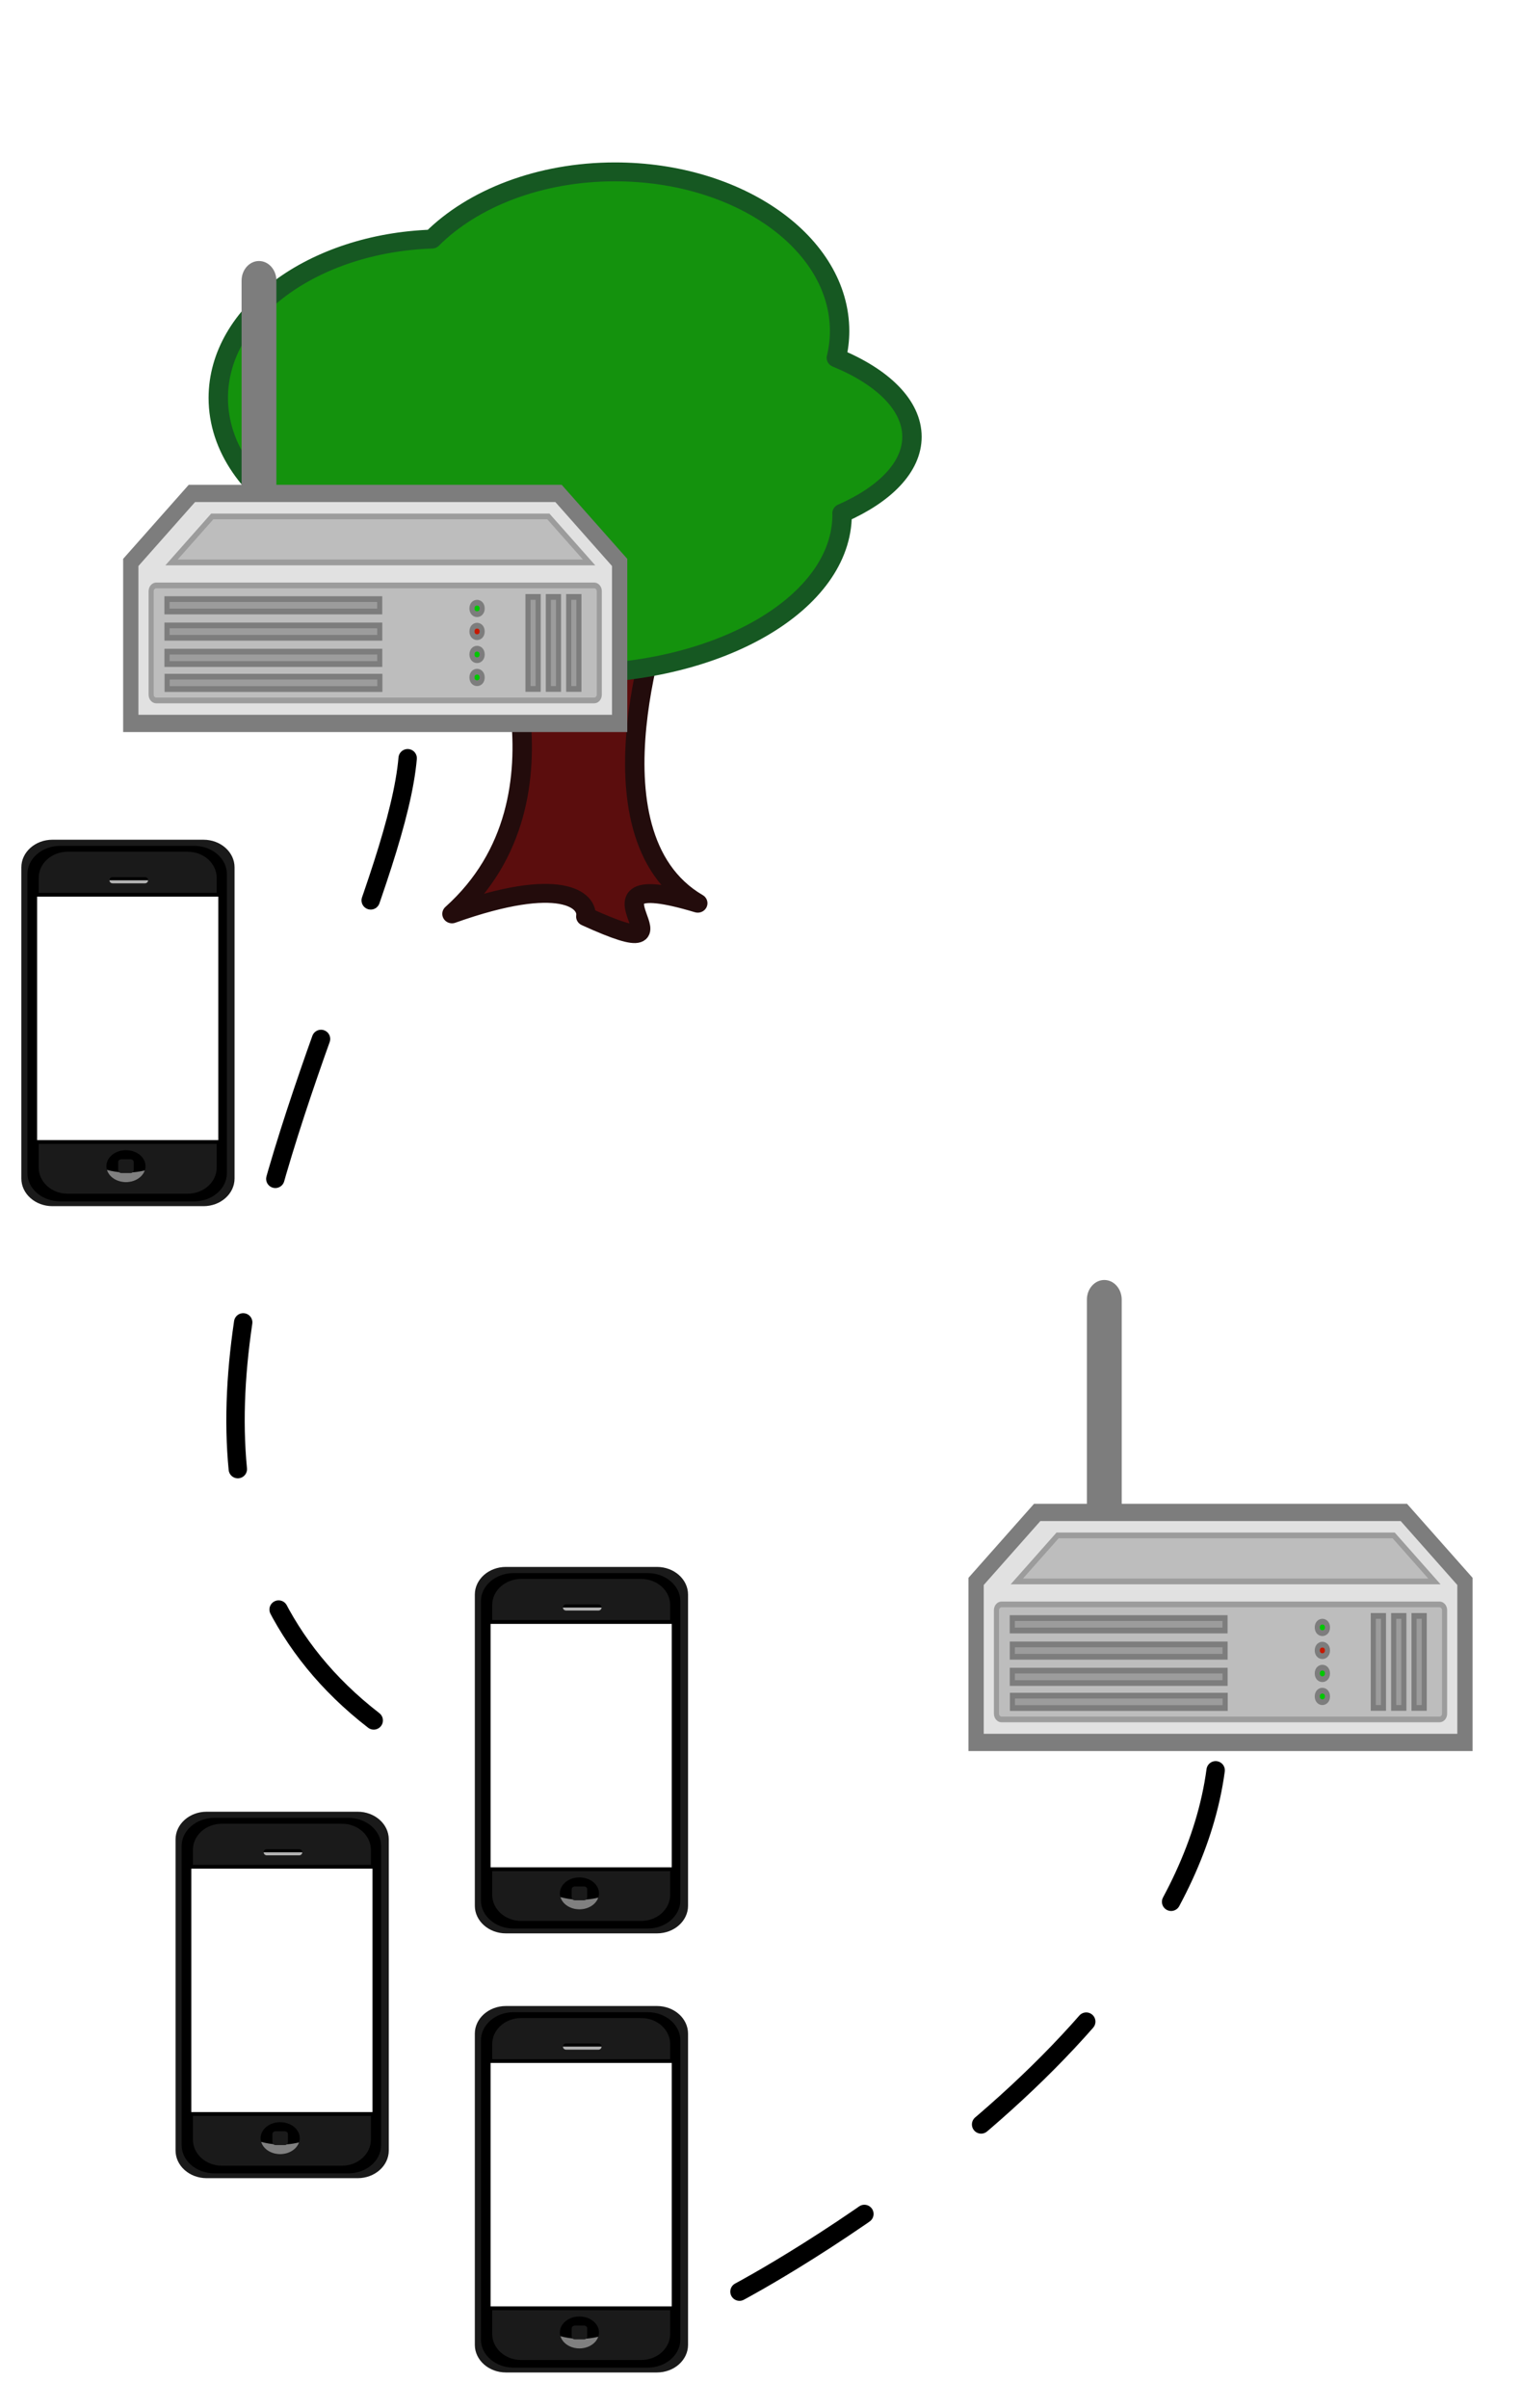 <?xml version="1.0" encoding="UTF-8" standalone="no"?>
<!-- Created with Inkscape (http://www.inkscape.org/) -->

<svg
   xmlns:dc="http://purl.org/dc/elements/1.1/"
   xmlns:cc="http://creativecommons.org/ns#"
   xmlns:rdf="http://www.w3.org/1999/02/22-rdf-syntax-ns#"
   xmlns:svg="http://www.w3.org/2000/svg"
   xmlns="http://www.w3.org/2000/svg"
   xmlns:xlink="http://www.w3.org/1999/xlink"
   xmlns:sodipodi="http://sodipodi.sourceforge.net/DTD/sodipodi-0.dtd"
   xmlns:inkscape="http://www.inkscape.org/namespaces/inkscape"
   width="63.844mm"
   height="101.023mm"
   viewBox="0 0 63.844 101.023"
   version="1.1"
   id="svg8"
   sodipodi:docname="dtn_example3.svg"
   inkscape:version="0.92.4 (5da689c313, 2019-01-14)">
  <defs
     id="defs2">
    <marker
       inkscape:stockid="Arrow2Lstart"
       orient="auto"
       refY="0"
       refX="0"
       id="Arrow2Lstart"
       style="overflow:visible"
       inkscape:isstock="true">
      <path
         id="path5132"
         style="fill:#000000;fill-opacity:1;fill-rule:evenodd;stroke:#000000;stroke-width:0.625;stroke-linejoin:round;stroke-opacity:1"
         d="M 8.719,4.034 -2.207,0.016 8.719,-4.002 c -1.745,2.372 -1.735,5.617 -6e-7,8.035 z"
         transform="matrix(1.1,0,0,1.1,1.1,0)"
         inkscape:connector-curvature="0" />
    </marker>
    <marker
       inkscape:stockid="Arrow1Send"
       orient="auto"
       refY="0"
       refX="0"
       id="Arrow1Send"
       style="overflow:visible"
       inkscape:isstock="true">
      <path
         id="path5129"
         d="M 0,0 5,-5 -12.5,0 5,5 Z"
         style="fill:#000000;fill-opacity:1;fill-rule:evenodd;stroke:#000000;stroke-width:1pt;stroke-opacity:1"
         transform="matrix(-0.2,0,0,-0.2,-1.2,0)"
         inkscape:connector-curvature="0" />
    </marker>
    <marker
       inkscape:stockid="Arrow1Lend"
       orient="auto"
       refY="0"
       refX="0"
       id="Arrow1Lend"
       style="overflow:visible"
       inkscape:isstock="true">
      <path
         id="path5117"
         d="M 0,0 5,-5 -12.5,0 5,5 Z"
         style="fill:#000000;fill-opacity:1;fill-rule:evenodd;stroke:#000000;stroke-width:1pt;stroke-opacity:1"
         transform="matrix(-0.8,0,0,-0.8,-10,0)"
         inkscape:connector-curvature="0" />
    </marker>
    <marker
       inkscape:stockid="Arrow2Lend"
       orient="auto"
       refY="0"
       refX="0"
       id="Arrow2Lend"
       style="overflow:visible"
       inkscape:isstock="true">
      <path
         id="path5135"
         style="fill:#000000;fill-opacity:1;fill-rule:evenodd;stroke:#000000;stroke-width:0.625;stroke-linejoin:round;stroke-opacity:1"
         d="M 8.719,4.034 -2.207,0.016 8.719,-4.002 c -1.745,2.372 -1.735,5.617 -6e-7,8.035 z"
         transform="matrix(-1.1,0,0,-1.1,-1.1,0)"
         inkscape:connector-curvature="0" />
    </marker>
    <marker
       inkscape:stockid="Arrow1Mend"
       orient="auto"
       refY="0"
       refX="0"
       id="Arrow1Mend"
       style="overflow:visible"
       inkscape:isstock="true">
      <path
         id="path5123"
         d="M 0,0 5,-5 -12.5,0 5,5 Z"
         style="fill:#000000;fill-opacity:1;fill-rule:evenodd;stroke:#000000;stroke-width:1pt;stroke-opacity:1"
         transform="matrix(-0.4,0,0,-0.4,-4,0)"
         inkscape:connector-curvature="0" />
    </marker>
    <marker
       inkscape:stockid="Arrow1Mstart"
       orient="auto"
       refY="0"
       refX="0"
       id="marker10261"
       style="overflow:visible"
       inkscape:isstock="true">
      <path
         id="path10259"
         d="M 0,0 5,-5 -12.5,0 5,5 Z"
         style="fill:#000000;fill-opacity:1;fill-rule:evenodd;stroke:#000000;stroke-width:1pt;stroke-opacity:1"
         transform="matrix(0.4,0,0,0.4,4,0)"
         inkscape:connector-curvature="0" />
    </marker>
    <marker
       inkscape:stockid="Arrow1Mstart"
       orient="auto"
       refY="0"
       refX="0"
       id="Arrow1Mstart"
       style="overflow:visible"
       inkscape:isstock="true">
      <path
         id="path5120"
         d="M 0,0 5,-5 -12.5,0 5,5 Z"
         style="fill:#000000;fill-opacity:1;fill-rule:evenodd;stroke:#000000;stroke-width:1pt;stroke-opacity:1"
         transform="matrix(0.4,0,0,0.4,4,0)"
         inkscape:connector-curvature="0" />
    </marker>
    <marker
       inkscape:stockid="Torso"
       orient="auto"
       refY="0"
       refX="0"
       id="Torso"
       style="overflow:visible"
       inkscape:isstock="true">
      <g
         id="g5340"
         transform="scale(0.7)"
         style="fill:#000000;fill-opacity:1;stroke:#000000;stroke-opacity:1">
        <path
           id="path5326"
           d="m -4.779,-3.24 c 2.35,0.366 5.3,1.938 5.037,3.627 C -0.005,2.078 -2.213,2.618 -4.563,2.252 -6.913,1.886 -8.521,0.752 -8.258,-0.938 -7.995,-2.628 -7.13,-3.605 -4.779,-3.24 Z"
           style="fill:#000000;fill-opacity:1;fill-rule:evenodd;stroke:#000000;stroke-width:1.25;stroke-opacity:1"
           inkscape:connector-curvature="0" />
        <path
           id="path5328"
           d="M 4.46,0.089 C -2.556,-4.378 5.225,-3.906 -0.848,-8.72"
           style="fill:#000000;fill-opacity:1;fill-rule:evenodd;stroke:#000000;stroke-width:1pt;stroke-opacity:1"
           inkscape:connector-curvature="0" />
        <path
           id="path5330"
           d="M 4.93,0.058 C -1.387,1.749 1.803,5.478 -4.945,7.546"
           style="fill:#000000;fill-opacity:1;fill-rule:evenodd;stroke:#000000;stroke-width:1pt;stroke-opacity:1"
           inkscape:connector-curvature="0" />
        <rect
           id="rect5332"
           transform="matrix(0.528,-0.85,0.888,0.46,0,0)"
           y="-1.741"
           x="-10.392"
           height="2.761"
           width="2.637"
           style="fill:#000000;fill-opacity:1;fill-rule:evenodd;stroke:#000000;stroke-width:1pt;stroke-opacity:1" />
        <rect
           id="rect5334"
           transform="matrix(0.671,-0.741,0.791,0.612,0,0)"
           y="-7.963"
           x="4.959"
           height="2.861"
           width="2.733"
           style="fill:#000000;fill-opacity:1;fill-rule:evenodd;stroke:#000000;stroke-width:1pt;stroke-opacity:1" />
        <path
           id="path5336"
           transform="matrix(0,-1.11,1.11,0,25.966,19.716)"
           d="m 16.78,-28.685 a 0.607,0.607 0 1 0 -1.215,0 0.607,0.607 0 1 0 1.215,0 z"
           style="fill:#000000;fill-opacity:1;fill-rule:evenodd;stroke:#000000;stroke-width:1pt;stroke-opacity:1"
           inkscape:connector-curvature="0" />
        <path
           id="path5338"
           transform="matrix(0,-1.11,1.11,0,26.825,16.991)"
           d="m 16.78,-28.685 a 0.607,0.607 0 1 0 -1.215,0 0.607,0.607 0 1 0 1.215,0 z"
           style="fill:#000000;fill-opacity:1;fill-rule:evenodd;stroke:#000000;stroke-width:1pt;stroke-opacity:1"
           inkscape:connector-curvature="0" />
      </g>
    </marker>
    <marker
       inkscape:stockid="Arrow1Lstart"
       orient="auto"
       refY="0"
       refX="0"
       id="Arrow1Lstart"
       style="overflow:visible"
       inkscape:isstock="true">
      <path
         id="path5114"
         d="M 0,0 5,-5 -12.5,0 5,5 Z"
         style="fill:#000000;fill-opacity:1;fill-rule:evenodd;stroke:#000000;stroke-width:1pt;stroke-opacity:1"
         transform="matrix(0.8,0,0,0.8,10,0)"
         inkscape:connector-curvature="0" />
    </marker>
    <marker
       inkscape:stockid="Tail"
       orient="auto"
       refY="0"
       refX="0"
       id="Tail"
       style="overflow:visible"
       inkscape:isstock="true">
      <g
         id="g5162"
         transform="scale(-1.2)"
         style="fill:#000000;fill-opacity:1;stroke:#000000;stroke-opacity:1">
        <path
           id="path5150"
           d="M -3.805,-3.959 0.544,0"
           style="fill:#000000;fill-opacity:1;fill-rule:evenodd;stroke:#000000;stroke-width:0.8;stroke-linecap:round;stroke-opacity:1"
           inkscape:connector-curvature="0" />
        <path
           id="path5152"
           d="M -1.287,-3.959 3.062,0"
           style="fill:#000000;fill-opacity:1;fill-rule:evenodd;stroke:#000000;stroke-width:0.8;stroke-linecap:round;stroke-opacity:1"
           inkscape:connector-curvature="0" />
        <path
           id="path5154"
           d="M 1.305,-3.959 5.654,0"
           style="fill:#000000;fill-opacity:1;fill-rule:evenodd;stroke:#000000;stroke-width:0.8;stroke-linecap:round;stroke-opacity:1"
           inkscape:connector-curvature="0" />
        <path
           id="path5156"
           d="M -3.805,4.178 0.544,0.22"
           style="fill:#000000;fill-opacity:1;fill-rule:evenodd;stroke:#000000;stroke-width:0.8;stroke-linecap:round;stroke-opacity:1"
           inkscape:connector-curvature="0" />
        <path
           id="path5158"
           d="M -1.287,4.178 3.062,0.22"
           style="fill:#000000;fill-opacity:1;fill-rule:evenodd;stroke:#000000;stroke-width:0.8;stroke-linecap:round;stroke-opacity:1"
           inkscape:connector-curvature="0" />
        <path
           id="path5160"
           d="M 1.305,4.178 5.654,0.22"
           style="fill:#000000;fill-opacity:1;fill-rule:evenodd;stroke:#000000;stroke-width:0.8;stroke-linecap:round;stroke-opacity:1"
           inkscape:connector-curvature="0" />
      </g>
    </marker>
    <linearGradient
       id="linearGradient2780">
      <stop
         id="stop2782"
         offset="0"
         style="stop-color:#4b8247;stop-opacity:1;" />
      <stop
         id="stop2784"
         offset="1"
         style="stop-color:#0f170f;stop-opacity:0" />
    </linearGradient>
    <linearGradient
       id="linearGradient2044"
       inkscape:collect="always">
      <stop
         id="stop2046"
         offset="0"
         style="stop-color:#3f0b0b;stop-opacity:1;" />
      <stop
         id="stop2048"
         offset="1"
         style="stop-color:#3f0b0b;stop-opacity:0;" />
    </linearGradient>
    <linearGradient
       gradientTransform="matrix(0.746,0,0,1,791.595,155.606)"
       gradientUnits="userSpaceOnUse"
       y2="615.747"
       x2="-552.689"
       y1="477.907"
       x1="-552.689"
       id="linearGradient2050"
       xlink:href="#linearGradient2044"
       inkscape:collect="always" />
    <linearGradient
       gradientUnits="userSpaceOnUse"
       y2="373.356"
       x2="303.455"
       y1="595.823"
       x1="632.578"
       id="linearGradient2786"
       xlink:href="#linearGradient2780"
       inkscape:collect="always" />
    <meshgradient
       inkscape:collect="always"
       id="meshgradient9721"
       gradientUnits="userSpaceOnUse"
       x="113.548"
       y="47.932"
       gradientTransform="translate(14.716,-3.006)">
      <meshrow
         id="meshrow9723">
        <meshpatch
           id="meshpatch9725">
          <stop
             path="c 2.554,0  5.108,0  7.662,0"
             style="stop-color:#ffffff;stop-opacity:1"
             id="stop9727" />
          <stop
             path="c 0,3.447  0,6.895  0,10.342"
             style="stop-color:#1a1a1a;stop-opacity:1"
             id="stop9729" />
          <stop
             path="c -2.554,0  -5.108,0  -7.662,0"
             style="stop-color:#ffffff;stop-opacity:1"
             id="stop9731" />
          <stop
             path="c 0,-3.447  0,-6.895  0,-10.342"
             style="stop-color:#1a1a1a;stop-opacity:1"
             id="stop9733" />
        </meshpatch>
      </meshrow>
    </meshgradient>
    <filter
       style="color-interpolation-filters:sRGB"
       inkscape:label="Color Shift"
       id="filter13432">
      <feColorMatrix
         type="hueRotate"
         values="340"
         result="color1"
         id="feColorMatrix13428" />
      <feColorMatrix
         type="saturate"
         values="0.4"
         result="color2"
         id="feColorMatrix13430" />
    </filter>
    <filter
       style="color-interpolation-filters:sRGB"
       inkscape:label="Color Shift"
       id="filter13438">
      <feColorMatrix
         type="hueRotate"
         values="340"
         result="color1"
         id="feColorMatrix13434" />
      <feColorMatrix
         type="saturate"
         values="0.4"
         result="color2"
         id="feColorMatrix13436" />
    </filter>
    <filter
       style="color-interpolation-filters:sRGB"
       inkscape:label="Color Shift"
       id="filter13444">
      <feColorMatrix
         type="hueRotate"
         values="340"
         result="color1"
         id="feColorMatrix13440" />
      <feColorMatrix
         type="saturate"
         values="0.4"
         result="color2"
         id="feColorMatrix13442" />
    </filter>
    <filter
       style="color-interpolation-filters:sRGB"
       inkscape:label="Color Shift"
       id="filter13450">
      <feColorMatrix
         type="hueRotate"
         values="340"
         result="color1"
         id="feColorMatrix13446" />
      <feColorMatrix
         type="saturate"
         values="0.4"
         result="color2"
         id="feColorMatrix13448" />
    </filter>
    <filter
       style="color-interpolation-filters:sRGB"
       inkscape:label="Color Shift"
       id="filter13456">
      <feColorMatrix
         type="hueRotate"
         values="340"
         result="color1"
         id="feColorMatrix13452" />
      <feColorMatrix
         type="saturate"
         values="0.4"
         result="color2"
         id="feColorMatrix13454" />
    </filter>
    <filter
       style="color-interpolation-filters:sRGB"
       inkscape:label="Color Shift"
       id="filter13462">
      <feColorMatrix
         type="hueRotate"
         values="340"
         result="color1"
         id="feColorMatrix13458" />
      <feColorMatrix
         type="saturate"
         values="0.4"
         result="color2"
         id="feColorMatrix13460" />
    </filter>
    <filter
       style="color-interpolation-filters:sRGB"
       inkscape:label="Color Shift"
       id="filter13444-1">
      <feColorMatrix
         type="hueRotate"
         values="340"
         result="color1"
         id="feColorMatrix13440-8" />
      <feColorMatrix
         type="saturate"
         values="0.4"
         result="color2"
         id="feColorMatrix13442-5" />
    </filter>
    <filter
       style="color-interpolation-filters:sRGB"
       inkscape:label="Color Shift"
       id="filter13462-9">
      <feColorMatrix
         type="hueRotate"
         values="340"
         result="color1"
         id="feColorMatrix13458-7" />
      <feColorMatrix
         type="saturate"
         values="0.4"
         result="color2"
         id="feColorMatrix13460-5" />
    </filter>
    <meshgradient
       inkscape:collect="always"
       id="meshgradient13539"
       gradientUnits="userSpaceOnUse"
       gradientTransform="translate(33.751,27.505)"
       x="113.548"
       y="47.932">
      <meshrow
         id="meshrow16167">
        <meshpatch
           id="meshpatch16165">
          <stop
             id="stop13541"
             style="stop-color:#ffffff;stop-opacity:1"
             path="c 2.554,0  5.108,0  7.662,0" />
          <stop
             id="stop13543"
             style="stop-color:#1a1a1a;stop-opacity:1"
             path="c 0,3.447  0,6.895  0,10.342" />
          <stop
             id="stop13545"
             style="stop-color:#ffffff;stop-opacity:1"
             path="c -2.554,0  -5.108,0  -7.662,0" />
          <stop
             id="stop13547"
             style="stop-color:#1a1a1a;stop-opacity:1"
             path="c 0,-3.447  0,-6.895  0,-10.342" />
        </meshpatch>
      </meshrow>
    </meshgradient>
    <filter
       style="color-interpolation-filters:sRGB"
       inkscape:label="Color Shift"
       id="filter13444-4">
      <feColorMatrix
         type="hueRotate"
         values="340"
         result="color1"
         id="feColorMatrix13440-88" />
      <feColorMatrix
         type="saturate"
         values="0.4"
         result="color2"
         id="feColorMatrix13442-8" />
    </filter>
    <filter
       style="color-interpolation-filters:sRGB"
       inkscape:label="Color Shift"
       id="filter13462-97">
      <feColorMatrix
         type="hueRotate"
         values="340"
         result="color1"
         id="feColorMatrix13458-76" />
      <feColorMatrix
         type="saturate"
         values="0.4"
         result="color2"
         id="feColorMatrix13460-4" />
    </filter>
    <meshgradient
       inkscape:collect="always"
       id="meshgradient13597"
       gradientUnits="userSpaceOnUse"
       gradientTransform="translate(33.751,45.927)"
       x="113.548"
       y="47.932">
      <meshrow
         id="meshrow13609">
        <meshpatch
           id="meshpatch13607">
          <stop
             id="stop13599"
             style="stop-color:#ffffff;stop-opacity:1"
             path="c 2.554,0  5.108,0  7.662,0" />
          <stop
             id="stop13601"
             style="stop-color:#1a1a1a;stop-opacity:1"
             path="c 0,3.447  0,6.895  0,10.342" />
          <stop
             id="stop13603"
             style="stop-color:#ffffff;stop-opacity:1"
             path="c -2.554,0  -5.108,0  -7.662,0" />
          <stop
             id="stop13605"
             style="stop-color:#1a1a1a;stop-opacity:1"
             path="c 0,-3.447  0,-6.895  0,-10.342" />
        </meshpatch>
      </meshrow>
    </meshgradient>
    <filter
       style="color-interpolation-filters:sRGB"
       inkscape:label="Color Shift"
       id="filter13444-47">
      <feColorMatrix
         type="hueRotate"
         values="340"
         result="color1"
         id="feColorMatrix13440-7" />
      <feColorMatrix
         type="saturate"
         values="0.4"
         result="color2"
         id="feColorMatrix13442-54" />
    </filter>
    <filter
       style="color-interpolation-filters:sRGB"
       inkscape:label="Color Shift"
       id="filter13462-8">
      <feColorMatrix
         type="hueRotate"
         values="340"
         result="color1"
         id="feColorMatrix13458-1" />
      <feColorMatrix
         type="saturate"
         values="0.4"
         result="color2"
         id="feColorMatrix13460-2" />
    </filter>
    <meshgradient
       inkscape:collect="always"
       id="meshgradient13657"
       gradientUnits="userSpaceOnUse"
       gradientTransform="translate(21.189,37.775)"
       x="113.548"
       y="47.932">
      <meshrow
         id="meshrow13669">
        <meshpatch
           id="meshpatch13667">
          <stop
             id="stop13659"
             style="stop-color:#ffffff;stop-opacity:1"
             path="c 2.554,0  5.108,0  7.662,0" />
          <stop
             id="stop13661"
             style="stop-color:#1a1a1a;stop-opacity:1"
             path="c 0,3.447  0,6.895  0,10.342" />
          <stop
             id="stop13663"
             style="stop-color:#ffffff;stop-opacity:1"
             path="c -2.554,0  -5.108,0  -7.662,0" />
          <stop
             id="stop13665"
             style="stop-color:#1a1a1a;stop-opacity:1"
             path="c 0,-3.447  0,-6.895  0,-10.342" />
        </meshpatch>
      </meshrow>
    </meshgradient>
  </defs>
  <sodipodi:namedview
     id="base"
     pagecolor="#ffffff"
     bordercolor="#666666"
     borderopacity="1.0"
     inkscape:pageopacity="0.0"
     inkscape:pageshadow="2"
     inkscape:zoom="1.979899"
     inkscape:cx="49.045033"
     inkscape:cy="174.65863"
     inkscape:document-units="mm"
     inkscape:current-layer="layer1"
     showgrid="false"
     inkscape:snap-bbox="true"
     inkscape:window-width="958"
     inkscape:window-height="1059"
     inkscape:window-x="0"
     inkscape:window-y="19"
     inkscape:window-maximized="0"
     fit-margin-top="4"
     units="mm" />
  <g
     inkscape:label="Layer 1"
     inkscape:groupmode="layer"
     id="layer1"
     transform="translate(-126.728,-7.395)">
    <a
       id="a3942"
       transform="matrix(1.007,0,0,0.897,-2.805,4.327)"
       style="filter:url(#filter13432)">
      <g
         transform="matrix(0.043,0,0,0.047,137.327,11.017)"
         id="g133">
        <path
           inkscape:connector-curvature="0"
           style="fill:#5b0d0d;fill-opacity:1;fill-rule:nonzero;stroke:#230c0c;stroke-width:18.803;stroke-linecap:round;stroke-linejoin:round;stroke-miterlimit:4;stroke-dashoffset:0;stroke-opacity:1"
           d="m 273.058,436.333 h 169.322 c 0,0 -83.541,231.617 31.809,300.87 -136.474,-42.08 15.905,71.571 -108.518,13.254 2.487,-15.905 -23.734,-41.417 -129.724,-2.651 127.212,-117.22 37.111,-311.473 37.111,-311.473 z"
           id="rect1305"
           sodipodi:nodetypes="cccccc"
           inkscape:export-filename="/home/peterm/afbeeldingen/svg/tree.png"
           inkscape:export-xdpi="39.060001"
           inkscape:export-ydpi="39.060001" />
        <path
           inkscape:connector-curvature="0"
           style="opacity:1;fill:#14920d;fill-opacity:1;fill-rule:nonzero;stroke:#165822;stroke-width:18.803;stroke-linecap:round;stroke-linejoin:round;stroke-miterlimit:4;stroke-dasharray:none;stroke-dashoffset:0;stroke-opacity:1"
           d="m 393.999,9.402 c -73.281,0 -137.996,26.468 -177.456,66.899 C 101.302,80.338 9.402,149.501 9.402,234.366 c 0,49.472 31.243,93.644 80.102,122.705 5.754,84.392 120.978,151.82 262.178,151.82 144.872,0 262.434,-70.978 262.434,-158.436 0,-0.431 -0.08,-0.853 -0.086,-1.283 41.551,-18.815 67.811,-45.895 67.811,-76.11 0,-31.545 -28.509,-59.756 -73.287,-78.619 2.037,-8.65 3.137,-17.525 3.137,-26.606 0,-87.457 -97.522,-158.436 -217.692,-158.436 z"
           id="path2035"
           inkscape:export-filename="/home/peterm/afbeeldingen/svg/tree.png"
           inkscape:export-xdpi="39.060001"
           inkscape:export-ydpi="39.060001" />
      </g>
    </a>
    <a
       id="a198"
       transform="translate(-12.533,-2.312)"
       style="filter:url(#filter13438)">
      <g
         id="layer1-7"
         inkscape:label="Calque 1"
         transform="matrix(0.171,0,0,0.193,53.876,-46.654)">
        <path
           id="path730"
           d="m 562.9,349.39 c 2.017,0 3.647,1.631 3.647,3.647 v 51.87 c 0,2.017 -1.631,3.647 -3.647,3.647 -2.012,0 -3.647,-1.631 -3.647,-3.647 v -51.87 c 0,-2.017 1.636,-3.647 3.647,-3.647"
           style="fill:#7d7d7d;fill-rule:evenodd;stroke:#7d7d7d;stroke-width:1.25;stroke-linejoin:round;stroke-miterlimit:10"
           inkscape:connector-curvature="0" />
        <path
           id="path732"
           d="m 531.43,414.29 15,-15 h 90 l 15,15 v 35 h -120 z"
           style="fill:#e1e1e1;fill-rule:evenodd;stroke:#7d7d7d;stroke-width:3.75;stroke-miterlimit:10"
           inkscape:connector-curvature="0" />
        <path
           id="path734"
           d="m 537.68,419.29 h 107.5 c 0.693,0 1.25,0.561 1.25,1.25 v 22.5 c 0,0.688 -0.556,1.25 -1.25,1.25 h -107.5 c -0.689,0 -1.25,-0.562 -1.25,-1.25 v -22.5 c 0,-0.689 0.561,-1.25 1.25,-1.25"
           style="fill:#bdbdbd;fill-rule:evenodd;stroke:#9c9c9c;stroke-width:1.25;stroke-linejoin:round;stroke-miterlimit:10"
           inkscape:connector-curvature="0" />
        <path
           id="path736"
           d="m 617.68,429.29 c 0,1.665 -2.5,1.665 -2.5,0 0,-1.665 2.5,-1.665 2.5,0"
           style="fill:#c51900;fill-rule:evenodd;stroke:#7d7d7d;stroke-width:1.25;stroke-linejoin:round;stroke-miterlimit:10"
           inkscape:connector-curvature="0" />
        <path
           id="path738"
           d="m 628.93,421.79 h 2.5 v 20 h -2.5 z"
           style="fill:#9c9c9c;fill-rule:evenodd;stroke:#7d7d7d;stroke-width:1.25;stroke-miterlimit:10"
           inkscape:connector-curvature="0" />
        <path
           id="path740"
           d="m 541.43,414.29 10,-10 h 82.5 l 10,10 z"
           style="fill:#bdbdbd;fill-rule:evenodd;stroke:#9c9c9c;stroke-width:1.25;stroke-miterlimit:10"
           inkscape:connector-curvature="0" />
        <path
           id="path742"
           d="m 617.68,424.29 c 0,1.665 -2.5,1.665 -2.5,0 0,-1.665 2.5,-1.665 2.5,0"
           style="fill:#00c700;fill-rule:evenodd;stroke:#7d7d7d;stroke-width:1.25;stroke-miterlimit:10"
           inkscape:connector-curvature="0" />
        <path
           id="path744"
           d="m 633.93,421.79 h 2.5 v 20 h -2.5 z"
           style="fill:#9c9c9c;fill-rule:evenodd;stroke:#7d7d7d;stroke-width:1.25;stroke-miterlimit:10"
           inkscape:connector-curvature="0" />
        <path
           id="path746"
           d="m 638.93,421.79 h 2.5 v 20 h -2.5 z"
           style="fill:#9c9c9c;fill-rule:evenodd;stroke:#7d7d7d;stroke-width:1.25;stroke-miterlimit:10"
           inkscape:connector-curvature="0" />
        <path
           id="path748"
           d="m 617.68,434.29 c 0,1.665 -2.5,1.665 -2.5,0 0,-1.665 2.5,-1.665 2.5,0"
           style="fill:#00c700;fill-rule:evenodd;stroke:#7d7d7d;stroke-width:1.25;stroke-miterlimit:10"
           inkscape:connector-curvature="0" />
        <path
           id="path750"
           d="m 617.68,439.29 c 0,1.665 -2.5,1.665 -2.5,0 0,-1.665 2.5,-1.665 2.5,0"
           style="fill:#00c700;fill-rule:evenodd;stroke:#7d7d7d;stroke-width:1.25;stroke-miterlimit:10"
           inkscape:connector-curvature="0" />
        <path
           id="path760"
           d="m 540.35,439.12 h 52.222 v 2.695 H 540.35 Z"
           style="fill:#9c9c9c;fill-rule:evenodd;stroke:#7d7d7d;stroke-width:1.25;stroke-miterlimit:10"
           inkscape:connector-curvature="0" />
        <path
           id="path762"
           d="m 540.32,433.68 h 52.222 v 2.695 H 540.32 Z"
           style="fill:#9c9c9c;fill-rule:evenodd;stroke:#7d7d7d;stroke-width:1.25;stroke-miterlimit:10"
           inkscape:connector-curvature="0" />
        <path
           id="path764"
           d="m 540.32,427.98 h 52.222 v 2.695 H 540.32 Z"
           style="fill:#9c9c9c;fill-rule:evenodd;stroke:#7d7d7d;stroke-width:1.25;stroke-miterlimit:10"
           inkscape:connector-curvature="0" />
        <path
           id="path766"
           d="m 540.31,422.26 h 52.222 v 2.695 H 540.31 Z"
           style="fill:#9c9c9c;fill-rule:evenodd;stroke:#7d7d7d;stroke-width:1.25;stroke-miterlimit:10"
           inkscape:connector-curvature="0" />
      </g>
    </a>
    <g
       id="g4137"
       transform="matrix(0.045,0,0,0.04,127.624,42.625)"
       style="filter:url(#filter13444)">
      <g
         id="g236"
         style="fill:#1a1a1a">
        <path
           d="m 198.88,355.36 c 0,16.016 -12.983,29 -29,29 H 29 c -16.016,0 -29,-12.984 -29,-29 V 29 C 0,12.984 12.984,0 29,0 h 140.88 c 16.017,0 29,12.984 29,29 z"
           id="path238"
           inkscape:connector-curvature="0"
           style="fill:#1a1a1a" />
      </g>
      <g
         id="g240">
        <path
           d="m 191.71,349.71 c 0,16.346 -13.681,29.595 -30.561,29.595 H 36.229 C 19.351,379.305 5.668,366.056 5.668,349.71 V 36.04 C 5.668,19.695 19.35,6.445 36.229,6.445 h 124.92 c 16.88,0 30.561,13.25 30.561,29.595 v 313.68 z"
           id="path242"
           inkscape:connector-curvature="0" />
      </g>
      <path
         d="m 184.2,341.28 c 0,16.017 -12.983,29 -29,29 h -112 c -16.016,0 -29,-12.983 -29,-29 v -300 c 0,-16.016 12.984,-29 29,-29 h 112 c 16.017,0 29,12.984 29,29 z"
         id="path244"
         inkscape:connector-curvature="0"
         style="fill:#ffffff;stroke:#000000" />
      <path
         d="m 184.2,341.28 c 0,16.017 -12.983,29 -29,29 h -112 c -16.016,0 -29,-12.983 -29,-29 v -300 c 0,-16.016 12.984,-29 29,-29 h 112 c 16.017,0 29,12.984 29,29 z"
         id="path267"
         inkscape:connector-curvature="0"
         style="fill:url(#SVGID_1_)" />
      <path
         d="M 184.2,213.38 V 41.28 c 0,-16.016 -12.983,-29 -29,-29 h -112 c -16.016,0 -29,12.984 -29,29 v 164.64 c 43.649,16.15 107.52,29.9 170,7.46 z"
         id="path290"
         inkscape:connector-curvature="0"
         style="fill:url(#SVGID_2_)" />
      <path
         d="m 14.201,343.9 c 0,16.226 12.984,29.378 29,29.378 h 112 c 16.017,0 29,-13.152 29,-29.378 v -26.847 h -170 v 26.85 z m 141,-333.29 h -112 c -16.016,0 -29,13.153 -29,29.378 v 17.728 h 170 V 39.988 c 0,-16.224 -12.98,-29.378 -29,-29.378 z"
         id="path292"
         inkscape:connector-curvature="0"
         style="fill:#1a1a1a;stroke:#000000;stroke-width:4" />
      <ellipse
         ry="16.75"
         rx="18.25"
         cx="97.576"
         cy="342.4"
         id="ellipse294" />
      <path
         d="m 118.2,42.777 c 0,1.657 -1.343,3 -3,3 h -30 c -1.657,0 -3,-1.343 -3,-3 v -0.5 c 0,-1.657 1.343,-3 3,-3 h 30 c 1.657,0 3,1.343 3,3 z"
         id="path296"
         inkscape:connector-curvature="0" />
      <path
         d="m 79.844,346.3 c 1.918,7.365 9.119,12.848 17.731,12.848 8.387,0 15.434,-5.198 17.57,-12.271 -14.02,3.74 -26.134,2.26 -35.296,-0.58 z"
         id="path298"
         inkscape:connector-curvature="0"
         style="fill:#808080" />
      <path
         d="m 104.83,346.65 c 0,1.657 -1.343,3 -3,3 h -8.5 c -1.657,0 -3,-1.343 -3,-3 v -8.5 c 0,-1.657 1.343,-3 3,-3 h 8.5 c 1.657,0 3,1.343 3,3 z"
         id="path300"
         inkscape:connector-curvature="0"
         style="fill:#1a1a1a" />
      <path
         d="m 82.201,42.568 v 0.209 c 0,1.657 1.343,3 3,3 h 30 c 1.657,0 3,-1.343 3,-3 V 42.568 H 82.202 Z"
         id="path302"
         inkscape:connector-curvature="0"
         style="fill:#b3b3b3" />
    </g>
    <path
       style="fill:none;stroke:#000000;stroke-width:0.772;stroke-linecap:round;stroke-linejoin:round;stroke-miterlimit:4;stroke-dasharray:6.176, 6.176;stroke-dashoffset:0;stroke-opacity:1;paint-order:normal;filter:url(#filter13450)"
       d="m 142.415,79.575 c -15.71,-12.146 6.084,-39.133 0.525,-43.464"
       id="path4307"
       inkscape:connector-curvature="0"
       sodipodi:nodetypes="cc" />
    <a
       id="a198-6"
       transform="translate(22.949,40.439)"
       style="filter:url(#filter13456)">
      <g
         id="layer1-7-8"
         inkscape:label="Calque 1"
         transform="matrix(0.171,0,0,0.193,53.876,-46.654)">
        <path
           id="path730-9"
           d="m 562.9,349.39 c 2.017,0 3.647,1.631 3.647,3.647 v 51.87 c 0,2.017 -1.631,3.647 -3.647,3.647 -2.012,0 -3.647,-1.631 -3.647,-3.647 v -51.87 c 0,-2.017 1.636,-3.647 3.647,-3.647"
           style="fill:#7d7d7d;fill-rule:evenodd;stroke:#7d7d7d;stroke-width:1.25;stroke-linejoin:round;stroke-miterlimit:10"
           inkscape:connector-curvature="0" />
        <path
           id="path732-2"
           d="m 531.43,414.29 15,-15 h 90 l 15,15 v 35 h -120 z"
           style="fill:#e1e1e1;fill-rule:evenodd;stroke:#7d7d7d;stroke-width:3.75;stroke-miterlimit:10"
           inkscape:connector-curvature="0" />
        <path
           id="path734-6"
           d="m 537.68,419.29 h 107.5 c 0.693,0 1.25,0.561 1.25,1.25 v 22.5 c 0,0.688 -0.556,1.25 -1.25,1.25 h -107.5 c -0.689,0 -1.25,-0.562 -1.25,-1.25 v -22.5 c 0,-0.689 0.561,-1.25 1.25,-1.25"
           style="fill:#bdbdbd;fill-rule:evenodd;stroke:#9c9c9c;stroke-width:1.25;stroke-linejoin:round;stroke-miterlimit:10"
           inkscape:connector-curvature="0" />
        <path
           id="path736-6"
           d="m 617.68,429.29 c 0,1.665 -2.5,1.665 -2.5,0 0,-1.665 2.5,-1.665 2.5,0"
           style="fill:#c51900;fill-rule:evenodd;stroke:#7d7d7d;stroke-width:1.25;stroke-linejoin:round;stroke-miterlimit:10"
           inkscape:connector-curvature="0" />
        <path
           id="path738-4"
           d="m 628.93,421.79 h 2.5 v 20 h -2.5 z"
           style="fill:#9c9c9c;fill-rule:evenodd;stroke:#7d7d7d;stroke-width:1.25;stroke-miterlimit:10"
           inkscape:connector-curvature="0" />
        <path
           id="path740-9"
           d="m 541.43,414.29 10,-10 h 82.5 l 10,10 z"
           style="fill:#bdbdbd;fill-rule:evenodd;stroke:#9c9c9c;stroke-width:1.25;stroke-miterlimit:10"
           inkscape:connector-curvature="0" />
        <path
           id="path742-5"
           d="m 617.68,424.29 c 0,1.665 -2.5,1.665 -2.5,0 0,-1.665 2.5,-1.665 2.5,0"
           style="fill:#00c700;fill-rule:evenodd;stroke:#7d7d7d;stroke-width:1.25;stroke-miterlimit:10"
           inkscape:connector-curvature="0" />
        <path
           id="path744-0"
           d="m 633.93,421.79 h 2.5 v 20 h -2.5 z"
           style="fill:#9c9c9c;fill-rule:evenodd;stroke:#7d7d7d;stroke-width:1.25;stroke-miterlimit:10"
           inkscape:connector-curvature="0" />
        <path
           id="path746-4"
           d="m 638.93,421.79 h 2.5 v 20 h -2.5 z"
           style="fill:#9c9c9c;fill-rule:evenodd;stroke:#7d7d7d;stroke-width:1.25;stroke-miterlimit:10"
           inkscape:connector-curvature="0" />
        <path
           id="path748-8"
           d="m 617.68,434.29 c 0,1.665 -2.5,1.665 -2.5,0 0,-1.665 2.5,-1.665 2.5,0"
           style="fill:#00c700;fill-rule:evenodd;stroke:#7d7d7d;stroke-width:1.25;stroke-miterlimit:10"
           inkscape:connector-curvature="0" />
        <path
           id="path750-7"
           d="m 617.68,439.29 c 0,1.665 -2.5,1.665 -2.5,0 0,-1.665 2.5,-1.665 2.5,0"
           style="fill:#00c700;fill-rule:evenodd;stroke:#7d7d7d;stroke-width:1.25;stroke-miterlimit:10"
           inkscape:connector-curvature="0" />
        <path
           id="path760-1"
           d="m 540.35,439.12 h 52.222 v 2.695 H 540.35 Z"
           style="fill:#9c9c9c;fill-rule:evenodd;stroke:#7d7d7d;stroke-width:1.25;stroke-miterlimit:10"
           inkscape:connector-curvature="0" />
        <path
           id="path762-7"
           d="m 540.32,433.68 h 52.222 v 2.695 H 540.32 Z"
           style="fill:#9c9c9c;fill-rule:evenodd;stroke:#7d7d7d;stroke-width:1.25;stroke-miterlimit:10"
           inkscape:connector-curvature="0" />
        <path
           id="path764-2"
           d="m 540.32,427.98 h 52.222 v 2.695 H 540.32 Z"
           style="fill:#9c9c9c;fill-rule:evenodd;stroke:#7d7d7d;stroke-width:1.25;stroke-miterlimit:10"
           inkscape:connector-curvature="0" />
        <path
           id="path766-7"
           d="m 540.31,422.26 h 52.222 v 2.695 H 540.31 Z"
           style="fill:#9c9c9c;fill-rule:evenodd;stroke:#7d7d7d;stroke-width:1.25;stroke-miterlimit:10"
           inkscape:connector-curvature="0" />
      </g>
    </a>
    <rect
       style="fill:url(#meshgradient9721);fill-opacity:1;stroke-width:0.665;stroke-linecap:round;stroke-linejoin:round;stroke-miterlimit:4;stroke-dasharray:5.32, 5.32;stroke-dashoffset:0;filter:url(#filter13462)"
       id="rect9697"
       width="7.662"
       height="10.342"
       x="128.264"
       y="44.926" />
    <g
       id="g4137-3"
       transform="matrix(0.045,0,0,0.04,146.659,73.135)"
       style="filter:url(#filter13444-1)">
      <g
         id="g236-8"
         style="fill:#1a1a1a">
        <path
           d="m 198.88,355.36 c 0,16.016 -12.983,29 -29,29 H 29 c -16.016,0 -29,-12.984 -29,-29 V 29 C 0,12.984 12.984,0 29,0 h 140.88 c 16.017,0 29,12.984 29,29 z"
           id="path238-8"
           inkscape:connector-curvature="0"
           style="fill:#1a1a1a" />
      </g>
      <g
         id="g240-3">
        <path
           d="m 191.71,349.71 c 0,16.346 -13.681,29.595 -30.561,29.595 H 36.229 C 19.351,379.305 5.668,366.056 5.668,349.71 V 36.04 C 5.668,19.695 19.35,6.445 36.229,6.445 h 124.92 c 16.88,0 30.561,13.25 30.561,29.595 v 313.68 z"
           id="path242-1"
           inkscape:connector-curvature="0" />
      </g>
      <path
         d="m 184.2,341.28 c 0,16.017 -12.983,29 -29,29 h -112 c -16.016,0 -29,-12.983 -29,-29 v -300 c 0,-16.016 12.984,-29 29,-29 h 112 c 16.017,0 29,12.984 29,29 z"
         id="path244-8"
         inkscape:connector-curvature="0"
         style="fill:#ffffff;stroke:#000000" />
      <path
         d="m 184.2,341.28 c 0,16.017 -12.983,29 -29,29 h -112 c -16.016,0 -29,-12.983 -29,-29 v -300 c 0,-16.016 12.984,-29 29,-29 h 112 c 16.017,0 29,12.984 29,29 z"
         id="path267-9"
         inkscape:connector-curvature="0"
         style="fill:url(#SVGID_1_)" />
      <path
         d="M 184.2,213.38 V 41.28 c 0,-16.016 -12.983,-29 -29,-29 h -112 c -16.016,0 -29,12.984 -29,29 v 164.64 c 43.649,16.15 107.52,29.9 170,7.46 z"
         id="path290-6"
         inkscape:connector-curvature="0"
         style="fill:url(#SVGID_2_)" />
      <path
         d="m 14.201,343.9 c 0,16.226 12.984,29.378 29,29.378 h 112 c 16.017,0 29,-13.152 29,-29.378 v -26.847 h -170 v 26.85 z m 141,-333.29 h -112 c -16.016,0 -29,13.153 -29,29.378 v 17.728 h 170 V 39.988 c 0,-16.224 -12.98,-29.378 -29,-29.378 z"
         id="path292-4"
         inkscape:connector-curvature="0"
         style="fill:#1a1a1a;stroke:#000000;stroke-width:4" />
      <ellipse
         ry="16.75"
         rx="18.25"
         cx="97.576"
         cy="342.4"
         id="ellipse294-3" />
      <path
         d="m 118.2,42.777 c 0,1.657 -1.343,3 -3,3 h -30 c -1.657,0 -3,-1.343 -3,-3 v -0.5 c 0,-1.657 1.343,-3 3,-3 h 30 c 1.657,0 3,1.343 3,3 z"
         id="path296-3"
         inkscape:connector-curvature="0" />
      <path
         d="m 79.844,346.3 c 1.918,7.365 9.119,12.848 17.731,12.848 8.387,0 15.434,-5.198 17.57,-12.271 -14.02,3.74 -26.134,2.26 -35.296,-0.58 z"
         id="path298-3"
         inkscape:connector-curvature="0"
         style="fill:#808080" />
      <path
         d="m 104.83,346.65 c 0,1.657 -1.343,3 -3,3 h -8.5 c -1.657,0 -3,-1.343 -3,-3 v -8.5 c 0,-1.657 1.343,-3 3,-3 h 8.5 c 1.657,0 3,1.343 3,3 z"
         id="path300-8"
         inkscape:connector-curvature="0"
         style="fill:#1a1a1a" />
      <path
         d="m 82.201,42.568 v 0.209 c 0,1.657 1.343,3 3,3 h 30 c 1.657,0 3,-1.343 3,-3 V 42.568 H 82.202 Z"
         id="path302-6"
         inkscape:connector-curvature="0"
         style="fill:#b3b3b3" />
    </g>
    <rect
       style="fill:url(#meshgradient13539);fill-opacity:1;stroke-width:0.665;stroke-linecap:round;stroke-linejoin:round;stroke-miterlimit:4;stroke-dasharray:5.32, 5.32;stroke-dashoffset:0;filter:url(#filter13462-9)"
       id="rect9697-0"
       width="7.662"
       height="10.342"
       x="147.299"
       y="75.436" />
    <g
       id="g4137-30"
       transform="matrix(0.045,0,0,0.04,146.659,91.557)"
       style="filter:url(#filter13444-4)">
      <g
         id="g236-3"
         style="fill:#1a1a1a">
        <path
           d="m 198.88,355.36 c 0,16.016 -12.983,29 -29,29 H 29 c -16.016,0 -29,-12.984 -29,-29 V 29 C 0,12.984 12.984,0 29,0 h 140.88 c 16.017,0 29,12.984 29,29 z"
           id="path238-0"
           inkscape:connector-curvature="0"
           style="fill:#1a1a1a" />
      </g>
      <g
         id="g240-9">
        <path
           d="m 191.71,349.71 c 0,16.346 -13.681,29.595 -30.561,29.595 H 36.229 C 19.351,379.305 5.668,366.056 5.668,349.71 V 36.04 C 5.668,19.695 19.35,6.445 36.229,6.445 h 124.92 c 16.88,0 30.561,13.25 30.561,29.595 v 313.68 z"
           id="path242-2"
           inkscape:connector-curvature="0" />
      </g>
      <path
         d="m 184.2,341.28 c 0,16.017 -12.983,29 -29,29 h -112 c -16.016,0 -29,-12.983 -29,-29 v -300 c 0,-16.016 12.984,-29 29,-29 h 112 c 16.017,0 29,12.984 29,29 z"
         id="path244-5"
         inkscape:connector-curvature="0"
         style="fill:#ffffff;stroke:#000000" />
      <path
         d="m 184.2,341.28 c 0,16.017 -12.983,29 -29,29 h -112 c -16.016,0 -29,-12.983 -29,-29 v -300 c 0,-16.016 12.984,-29 29,-29 h 112 c 16.017,0 29,12.984 29,29 z"
         id="path267-4"
         inkscape:connector-curvature="0"
         style="fill:url(#SVGID_1_)" />
      <path
         d="M 184.2,213.38 V 41.28 c 0,-16.016 -12.983,-29 -29,-29 h -112 c -16.016,0 -29,12.984 -29,29 v 164.64 c 43.649,16.15 107.52,29.9 170,7.46 z"
         id="path290-0"
         inkscape:connector-curvature="0"
         style="fill:url(#SVGID_2_)" />
      <path
         d="m 14.201,343.9 c 0,16.226 12.984,29.378 29,29.378 h 112 c 16.017,0 29,-13.152 29,-29.378 v -26.847 h -170 v 26.85 z m 141,-333.29 h -112 c -16.016,0 -29,13.153 -29,29.378 v 17.728 h 170 V 39.988 c 0,-16.224 -12.98,-29.378 -29,-29.378 z"
         id="path292-5"
         inkscape:connector-curvature="0"
         style="fill:#1a1a1a;stroke:#000000;stroke-width:4" />
      <ellipse
         ry="16.75"
         rx="18.25"
         cx="97.576"
         cy="342.4"
         id="ellipse294-9" />
      <path
         d="m 118.2,42.777 c 0,1.657 -1.343,3 -3,3 h -30 c -1.657,0 -3,-1.343 -3,-3 v -0.5 c 0,-1.657 1.343,-3 3,-3 h 30 c 1.657,0 3,1.343 3,3 z"
         id="path296-4"
         inkscape:connector-curvature="0" />
      <path
         d="m 79.844,346.3 c 1.918,7.365 9.119,12.848 17.731,12.848 8.387,0 15.434,-5.198 17.57,-12.271 -14.02,3.74 -26.134,2.26 -35.296,-0.58 z"
         id="path298-6"
         inkscape:connector-curvature="0"
         style="fill:#808080" />
      <path
         d="m 104.83,346.65 c 0,1.657 -1.343,3 -3,3 h -8.5 c -1.657,0 -3,-1.343 -3,-3 v -8.5 c 0,-1.657 1.343,-3 3,-3 h 8.5 c 1.657,0 3,1.343 3,3 z"
         id="path300-9"
         inkscape:connector-curvature="0"
         style="fill:#1a1a1a" />
      <path
         d="m 82.201,42.568 v 0.209 c 0,1.657 1.343,3 3,3 h 30 c 1.657,0 3,-1.343 3,-3 V 42.568 H 82.202 Z"
         id="path302-2"
         inkscape:connector-curvature="0"
         style="fill:#b3b3b3" />
    </g>
    <rect
       style="fill:url(#meshgradient13597);fill-opacity:1;stroke-width:0.665;stroke-linecap:round;stroke-linejoin:round;stroke-miterlimit:4;stroke-dasharray:5.32, 5.32;stroke-dashoffset:0;filter:url(#filter13462-97)"
       id="rect9697-2"
       width="7.662"
       height="10.342"
       x="147.299"
       y="93.858" />
    <g
       id="g4137-8"
       transform="matrix(0.045,0,0,0.04,134.097,83.405)"
       style="filter:url(#filter13444-47)">
      <g
         id="g236-9"
         style="fill:#1a1a1a">
        <path
           d="m 198.88,355.36 c 0,16.016 -12.983,29 -29,29 H 29 c -16.016,0 -29,-12.984 -29,-29 V 29 C 0,12.984 12.984,0 29,0 h 140.88 c 16.017,0 29,12.984 29,29 z"
           id="path238-3"
           inkscape:connector-curvature="0"
           style="fill:#1a1a1a" />
      </g>
      <g
         id="g240-6">
        <path
           d="m 191.71,349.71 c 0,16.346 -13.681,29.595 -30.561,29.595 H 36.229 C 19.351,379.305 5.668,366.056 5.668,349.71 V 36.04 C 5.668,19.695 19.35,6.445 36.229,6.445 h 124.92 c 16.88,0 30.561,13.25 30.561,29.595 v 313.68 z"
           id="path242-8"
           inkscape:connector-curvature="0" />
      </g>
      <path
         d="m 184.2,341.28 c 0,16.017 -12.983,29 -29,29 h -112 c -16.016,0 -29,-12.983 -29,-29 v -300 c 0,-16.016 12.984,-29 29,-29 h 112 c 16.017,0 29,12.984 29,29 z"
         id="path244-0"
         inkscape:connector-curvature="0"
         style="fill:#ffffff;stroke:#000000" />
      <path
         d="m 184.2,341.28 c 0,16.017 -12.983,29 -29,29 h -112 c -16.016,0 -29,-12.983 -29,-29 v -300 c 0,-16.016 12.984,-29 29,-29 h 112 c 16.017,0 29,12.984 29,29 z"
         id="path267-2"
         inkscape:connector-curvature="0"
         style="fill:url(#SVGID_1_)" />
      <path
         d="M 184.2,213.38 V 41.28 c 0,-16.016 -12.983,-29 -29,-29 h -112 c -16.016,0 -29,12.984 -29,29 v 164.64 c 43.649,16.15 107.52,29.9 170,7.46 z"
         id="path290-1"
         inkscape:connector-curvature="0"
         style="fill:url(#SVGID_2_)" />
      <path
         d="m 14.201,343.9 c 0,16.226 12.984,29.378 29,29.378 h 112 c 16.017,0 29,-13.152 29,-29.378 v -26.847 h -170 v 26.85 z m 141,-333.29 h -112 c -16.016,0 -29,13.153 -29,29.378 v 17.728 h 170 V 39.988 c 0,-16.224 -12.98,-29.378 -29,-29.378 z"
         id="path292-0"
         inkscape:connector-curvature="0"
         style="fill:#1a1a1a;stroke:#000000;stroke-width:4" />
      <ellipse
         ry="16.75"
         rx="18.25"
         cx="97.576"
         cy="342.4"
         id="ellipse294-5" />
      <path
         d="m 118.2,42.777 c 0,1.657 -1.343,3 -3,3 h -30 c -1.657,0 -3,-1.343 -3,-3 v -0.5 c 0,-1.657 1.343,-3 3,-3 h 30 c 1.657,0 3,1.343 3,3 z"
         id="path296-1"
         inkscape:connector-curvature="0" />
      <path
         d="m 79.844,346.3 c 1.918,7.365 9.119,12.848 17.731,12.848 8.387,0 15.434,-5.198 17.57,-12.271 -14.02,3.74 -26.134,2.26 -35.296,-0.58 z"
         id="path298-1"
         inkscape:connector-curvature="0"
         style="fill:#808080" />
      <path
         d="m 104.83,346.65 c 0,1.657 -1.343,3 -3,3 h -8.5 c -1.657,0 -3,-1.343 -3,-3 v -8.5 c 0,-1.657 1.343,-3 3,-3 h 8.5 c 1.657,0 3,1.343 3,3 z"
         id="path300-0"
         inkscape:connector-curvature="0"
         style="fill:#1a1a1a" />
      <path
         d="m 82.201,42.568 v 0.209 c 0,1.657 1.343,3 3,3 h 30 c 1.657,0 3,-1.343 3,-3 V 42.568 H 82.202 Z"
         id="path302-8"
         inkscape:connector-curvature="0"
         style="fill:#b3b3b3" />
    </g>
    <rect
       style="fill:url(#meshgradient13657);fill-opacity:1;stroke-width:0.665;stroke-linecap:round;stroke-linejoin:round;stroke-miterlimit:4;stroke-dasharray:5.32, 5.32;stroke-dashoffset:0;filter:url(#filter13462-8)"
       id="rect9697-5"
       width="7.662"
       height="10.342"
       x="134.737"
       y="85.707" />
    <path
       style="fill:none;stroke:#000000;stroke-width:0.772;stroke-linecap:round;stroke-linejoin:miter;stroke-miterlimit:1.1;stroke-dasharray:6.176, 6.176;stroke-dashoffset:0;stroke-opacity:1"
       d="m 157.768,103.54 c 0,0 18.35,-9.705 19.987,-21.872"
       id="path13824"
       inkscape:connector-curvature="0"
       sodipodi:nodetypes="cc" />
  </g>
</svg>
